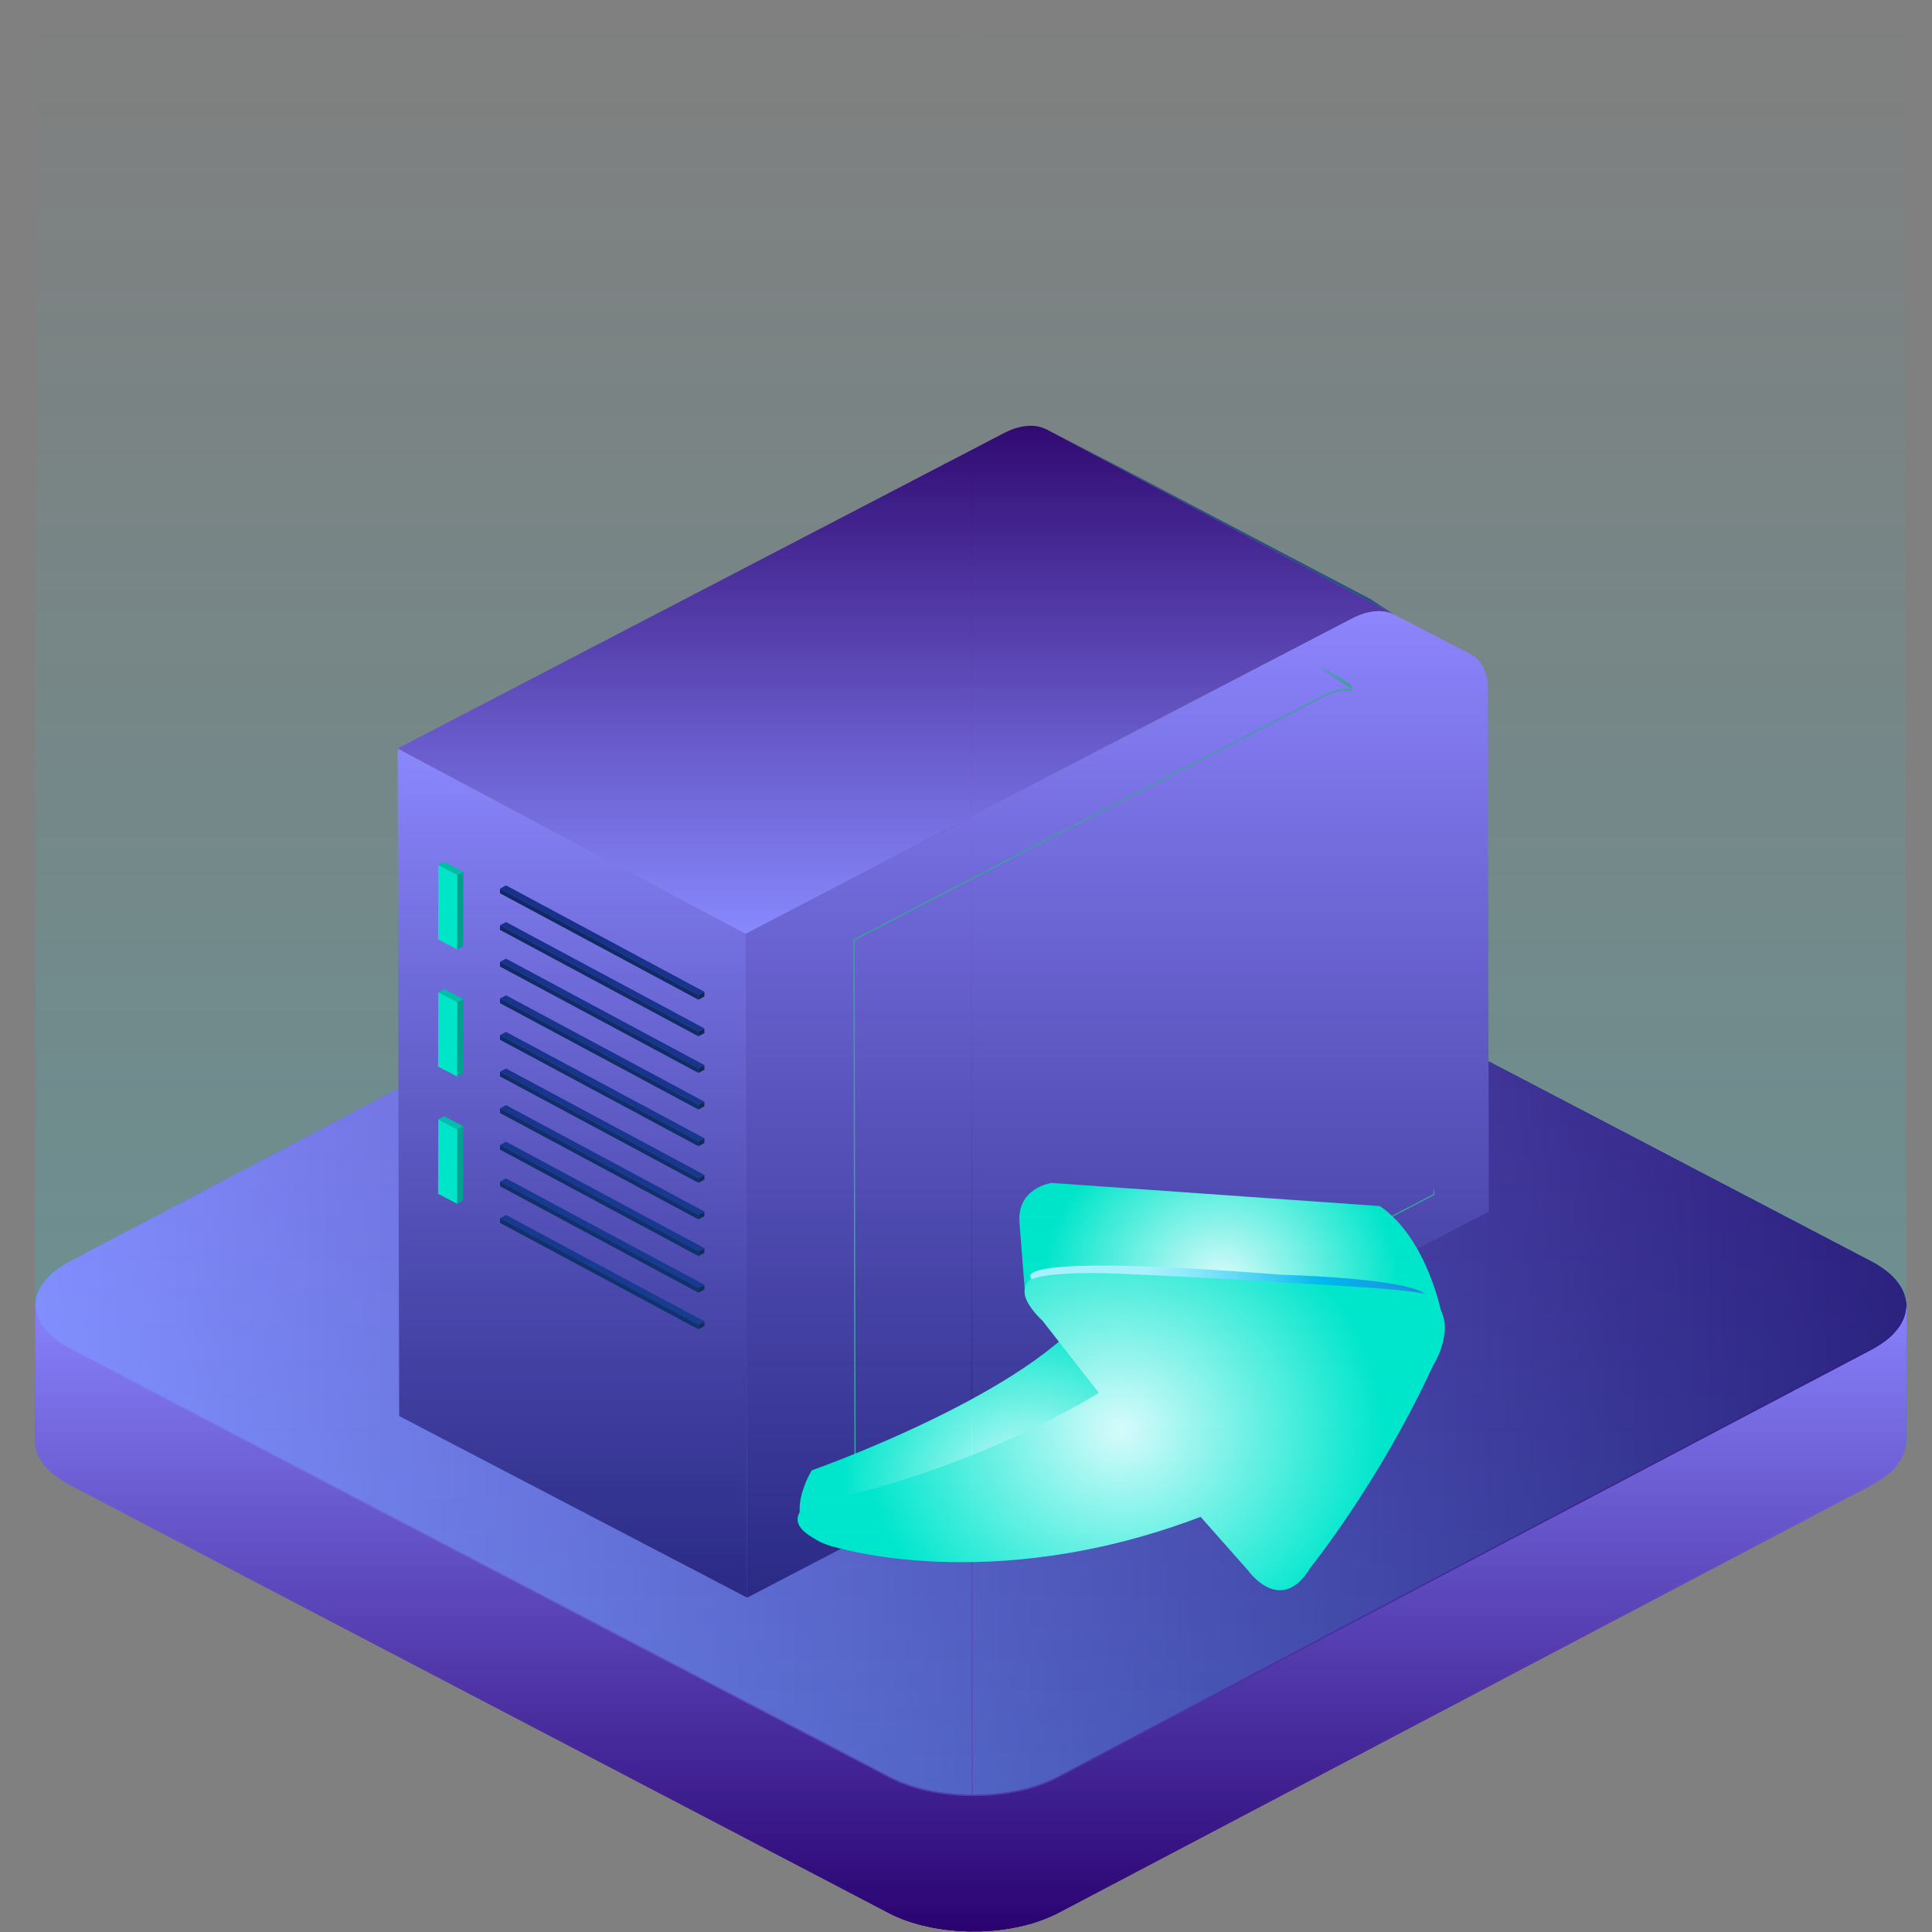 <?xml version="1.0" encoding="UTF-8" standalone="no"?>
<!-- Generator: Adobe Illustrator 22.0.0, SVG Export Plug-In . SVG Version: 6.00 Build 0)  -->

<svg
   xmlns:dc="http://purl.org/dc/elements/1.1/"
   xmlns:cc="http://creativecommons.org/ns#"
   xmlns:rdf="http://www.w3.org/1999/02/22-rdf-syntax-ns#"
   xmlns:svg="http://www.w3.org/2000/svg"
   xmlns="http://www.w3.org/2000/svg"
   xmlns:xlink="http://www.w3.org/1999/xlink"
   xmlns:sodipodi="http://sodipodi.sourceforge.net/DTD/sodipodi-0.dtd"
   xmlns:inkscape="http://www.inkscape.org/namespaces/inkscape"
   version="1.1"
   id="图层_1"
   x="0px"
   y="0px"
   viewBox="0 0 50 50"
   xml:space="preserve"
   sodipodi:docname="dx-32n.svg"
   width="50"
   height="50"
   inkscape:version="0.92.4 (5da689c313, 2019-01-14)"><rect x="0" y="0" width="50" height="50" fill="#808080" stroke="none"/><defs
   id="defs265" /><sodipodi:namedview
   pagecolor="#ffffff"
   bordercolor="#666666"
   borderopacity="1"
   objecttolerance="10"
   gridtolerance="10"
   guidetolerance="10"
   inkscape:pageopacity="0"
   inkscape:pageshadow="2"
   inkscape:window-width="1366"
   inkscape:window-height="706"
   id="namedview263"
   showgrid="false"
   inkscape:zoom="4.9166667"
   inkscape:cx="24"
   inkscape:cy="24"
   inkscape:window-x="-8"
   inkscape:window-y="-8"
   inkscape:window-maximized="1"
   inkscape:current-layer="图层_1" />
<style
   type="text/css"
   id="style2">
	.st0{enable-background:new    ;}
	.st1{fill:url(#XMLID_2_);}
	.st2{fill:url(#XMLID_3_);}
	.st3{fill:url(#XMLID_4_);}
	.st4{fill:url(#XMLID_5_);}
	.st5{fill:url(#XMLID_6_);}
	.st6{fill:url(#XMLID_7_);}
	.st7{fill:#2A497D;}
	.st8{fill:url(#XMLID_8_);}
	.st9{fill:url(#SVGID_1_);}
	.st10{fill:url(#XMLID_9_);}
	.st11{clip-path:url(#SVGID_3_);}
	.st12{fill:#3E9E8E;}
	.st13{fill:#0F1045;}
	.st14{fill:#1B1E80;}
	.st15{fill:#121456;}
	.st16{fill:#009983;}
	.st17{fill:#00B99E;}
	.st18{fill:#00E5C4;}
	.st19{fill:url(#XMLID_10_);}
	.st20{fill:url(#XMLID_11_);}
	.st21{fill:url(#XMLID_12_);}
	.st22{fill:url(#XMLID_13_);}
	.st23{opacity:0.2;}
	.st24{fill:url(#XMLID_14_);}
	.st25{fill:url(#XMLID_15_);}
	.st26{fill:url(#XMLID_16_);}
	.st27{fill:url(#XMLID_17_);}
	.st28{fill:url(#XMLID_18_);}
</style>
<g
   id="XMLID_1081_"
   transform="matrix(1.408,0,0,1.275,-8.673,-11.219)">
	<g
   id="XMLID_1082_"
   class="st0"
   style="enable-background:new">
		
			<linearGradient
   id="XMLID_2_"
   gradientUnits="userSpaceOnUse"
   x1="24.003"
   y1="13.706"
   x2="24.003"
   y2="0.997"
   gradientTransform="matrix(1,0,0,-1,0,49)">
			<stop
   offset="0"
   style="stop-color:#498DEA"
   id="stop4" />
			<stop
   offset="1"
   style="stop-color:#020D83"
   id="stop6" />
		</linearGradient>
		<path
   id="XMLID_1085_"
   class="st1"
   d="m 41.192,35.368 c -0.002,0.023 -0.004,0.046 -0.008,0.069 -0.003,0.019 -0.009,0.037 -0.014,0.056 -0.006,0.022 -0.011,0.044 -0.019,0.066 -0.006,0.018 -0.015,0.036 -0.022,0.053 -0.01,0.023 -0.02,0.046 -0.032,0.068 -0.009,0.016 -0.019,0.032 -0.029,0.049 -0.016,0.026 -0.033,0.051 -0.051,0.076 -0.018,0.024 -0.037,0.048 -0.058,0.072 -0.005,0.006 -0.009,0.011 -0.015,0.017 -0.028,0.031 -0.059,0.061 -0.092,0.09 -0.021,0.019 -0.044,0.037 -0.067,0.056 -0.02,0.016 -0.04,0.033 -0.061,0.048 -0.025,0.018 -0.052,0.035 -0.079,0.052 -0.028,0.018 -0.054,0.036 -0.083,0.054 l -14.954,8.69 c -0.066,0.038 -0.135,0.072 -0.207,0.104 -0.021,0.009 -0.042,0.018 -0.063,0.027 -0.056,0.023 -0.113,0.045 -0.172,0.065 -0.021,0.007 -0.041,0.015 -0.063,0.022 -0.037,0.012 -0.075,0.022 -0.113,0.032 -0.029,0.008 -0.057,0.016 -0.086,0.023 -0.04,0.01 -0.081,0.018 -0.121,0.026 -0.027,0.006 -0.055,0.012 -0.082,0.017 -0.082,0.014 -0.165,0.026 -0.249,0.035 -0.026,0.003 -0.052,0.004 -0.078,0.007 -0.049,0.004 -0.098,0.008 -0.148,0.01 -0.032,10e-4 -0.063,0.002 -0.095,0.003 -0.04,10e-4 -0.08,10e-4 -0.12,10e-4 -0.034,0 -0.067,-10e-4 -0.1,-0.003 C 23.874,45.252 23.837,45.25 23.8,45.247 23.766,45.245 23.732,45.242 23.699,45.239 23.663,45.235 23.626,45.231 23.59,45.227 23.557,45.223 23.525,45.218 23.492,45.213 23.453,45.207 23.414,45.2 23.376,45.193 c -0.03,-0.006 -0.061,-0.012 -0.091,-0.018 -0.046,-0.01 -0.091,-0.021 -0.136,-0.033 -0.025,-0.007 -0.05,-0.013 -0.075,-0.02 -0.08,-0.024 -0.159,-0.05 -0.235,-0.079 C 22.801,45.028 22.765,45.012 22.728,44.996 22.709,44.988 22.69,44.98 22.671,44.971 22.616,44.945 22.562,44.917 22.51,44.887 L 7.458,36.197 C 7.026,35.948 6.811,35.621 6.812,35.294 l -0.008,2.745 c -0.001,0.327 0.215,0.654 0.646,0.903 l 15.052,8.69 c 0.052,0.03 0.105,0.058 0.161,0.084 0.018,0.009 0.038,0.016 0.057,0.025 0.033,0.015 0.065,0.03 0.099,0.043 0.004,0.002 0.008,0.003 0.012,0.004 0.076,0.03 0.155,0.056 0.235,0.079 0.006,0.002 0.012,0.005 0.019,0.006 0.018,0.005 0.038,0.009 0.056,0.014 0.045,0.012 0.09,0.023 0.136,0.033 0.012,0.003 0.024,0.006 0.036,0.009 0.018,0.004 0.037,0.006 0.055,0.01 0.038,0.007 0.077,0.014 0.116,0.02 0.016,0.002 0.031,0.006 0.047,0.008 0.017,0.002 0.034,0.004 0.052,0.006 0.036,0.005 0.072,0.009 0.109,0.012 0.018,0.002 0.035,0.004 0.052,0.006 0.016,10e-4 0.033,10e-4 0.049,0.003 0.037,0.003 0.074,0.004 0.111,0.006 0.019,10e-4 0.037,0.003 0.056,0.003 0.015,0 0.03,0 0.045,0 0.04,10e-4 0.08,0 0.12,-10e-4 0.02,0 0.04,0 0.06,0 0.012,0 0.024,-0.002 0.035,-0.002 0.049,-0.002 0.099,-0.006 0.148,-0.01 0.02,-0.002 0.04,-0.002 0.06,-0.004 0.006,-10e-4 0.012,-0.002 0.018,-0.003 0.084,-0.009 0.167,-0.02 0.249,-0.035 0.004,-10e-4 0.008,-10e-4 0.012,-0.002 0.024,-0.004 0.047,-0.01 0.071,-0.015 0.04,-0.008 0.081,-0.016 0.121,-0.026 0.029,-0.007 0.058,-0.015 0.086,-0.023 0.038,-0.01 0.076,-0.02 0.113,-0.032 0.008,-0.002 0.016,-0.004 0.024,-0.007 0.013,-0.004 0.026,-0.01 0.039,-0.015 0.059,-0.02 0.116,-0.042 0.172,-0.065 0.021,-0.009 0.042,-0.017 0.063,-0.027 0.071,-0.032 0.141,-0.066 0.207,-0.104 l 14.954,-8.69 c 0.009,-0.005 0.018,-0.01 0.027,-0.016 0.02,-0.012 0.037,-0.025 0.056,-0.038 0.027,-0.017 0.054,-0.035 0.079,-0.053 0.022,-0.016 0.041,-0.032 0.061,-0.048 0.023,-0.018 0.046,-0.037 0.067,-0.055 0.004,-0.004 0.009,-0.007 0.014,-0.011 0.028,-0.026 0.054,-0.053 0.079,-0.079 0.005,-0.006 0.009,-0.011 0.014,-0.017 0.015,-0.017 0.029,-0.033 0.043,-0.05 0.006,-0.007 0.01,-0.015 0.015,-0.022 0.019,-0.025 0.036,-0.051 0.051,-0.076 0.007,-0.011 0.015,-0.021 0.022,-0.032 0.003,-0.005 0.005,-0.011 0.008,-0.017 0.012,-0.023 0.022,-0.045 0.032,-0.068 0.006,-0.013 0.014,-0.026 0.019,-0.04 0.002,-0.005 0.002,-0.009 0.004,-0.014 0.008,-0.022 0.013,-0.044 0.019,-0.065 0.004,-0.015 0.01,-0.029 0.013,-0.044 10e-4,-0.004 10e-4,-0.008 10e-4,-0.012 0.004,-0.023 0.006,-0.046 0.008,-0.069 10e-4,-0.015 0.005,-0.03 0.005,-0.045 0,-0.006 0,-0.013 0,-0.019 l 0.008,-2.745 c -0.005,0.018 -0.009,0.04 -0.01,0.061 z"
   inkscape:connector-curvature="0"
   style="fill:url(#XMLID_2_)" />
		<g
   id="XMLID_1083_">
			
				<linearGradient
   id="XMLID_3_"
   gradientUnits="userSpaceOnUse"
   x1="6.811"
   y1="13.701"
   x2="41.197"
   y2="13.701"
   gradientTransform="matrix(1,0,0,-1,0,49)">
				<stop
   offset="0"
   style="stop-color:#498DEA"
   id="stop10" />
				<stop
   offset="1"
   style="stop-color:#020D83"
   id="stop12" />
			</linearGradient>
			<path
   id="XMLID_1084_"
   class="st2"
   d="m 40.55,34.401 c 0.858,0.495 0.863,1.298 0.01,1.794 l -14.954,8.691 c -0.852,0.495 -2.239,0.495 -3.097,0 L 7.457,36.196 C 6.599,35.701 6.595,34.898 7.447,34.402 l 14.954,-8.691 c 0.852,-0.495 2.238,-0.495 3.096,0 z"
   inkscape:connector-curvature="0"
   style="fill:url(#XMLID_3_)" />
		</g>
	</g>
</g>
<g
   id="XMLID_1076_"
   transform="matrix(1.408,0,0,1.275,-8.673,-11.219)">
	<g
   id="XMLID_1077_"
   class="st0"
   style="enable-background:new">
		
			<linearGradient
   id="XMLID_4_"
   gradientUnits="userSpaceOnUse"
   x1="24.003"
   y1="13.706"
   x2="24.003"
   y2="0.997"
   gradientTransform="matrix(1,0,0,-1,0,49)">
			<stop
   offset="0"
   style="stop-color:#498DEA"
   id="stop19" />
			<stop
   offset="1"
   style="stop-color:#020D83"
   id="stop21" />
		</linearGradient>
		<path
   id="XMLID_1080_"
   class="st3"
   d="m 41.192,35.368 c -0.002,0.023 -0.004,0.046 -0.008,0.069 -0.003,0.019 -0.009,0.037 -0.014,0.056 -0.006,0.022 -0.011,0.044 -0.019,0.066 -0.006,0.018 -0.015,0.036 -0.022,0.053 -0.01,0.023 -0.02,0.046 -0.032,0.068 -0.009,0.016 -0.019,0.032 -0.029,0.049 -0.016,0.026 -0.033,0.051 -0.051,0.076 -0.018,0.024 -0.037,0.048 -0.058,0.072 -0.005,0.006 -0.009,0.011 -0.015,0.017 -0.028,0.031 -0.059,0.061 -0.092,0.09 -0.021,0.019 -0.044,0.037 -0.067,0.056 -0.02,0.016 -0.04,0.033 -0.061,0.048 -0.025,0.018 -0.052,0.035 -0.079,0.052 -0.028,0.018 -0.054,0.036 -0.083,0.054 l -14.954,8.69 c -0.066,0.038 -0.135,0.072 -0.207,0.104 -0.021,0.009 -0.042,0.018 -0.063,0.027 -0.056,0.023 -0.113,0.045 -0.172,0.065 -0.021,0.007 -0.041,0.015 -0.063,0.022 -0.037,0.012 -0.075,0.022 -0.113,0.032 -0.029,0.008 -0.057,0.016 -0.086,0.023 -0.04,0.01 -0.081,0.018 -0.121,0.026 -0.027,0.006 -0.055,0.012 -0.082,0.017 -0.082,0.014 -0.165,0.026 -0.249,0.035 -0.026,0.003 -0.052,0.004 -0.078,0.007 -0.049,0.004 -0.098,0.008 -0.148,0.01 -0.032,10e-4 -0.063,0.002 -0.095,0.003 -0.04,10e-4 -0.08,10e-4 -0.12,10e-4 -0.034,0 -0.067,-10e-4 -0.1,-0.003 C 23.874,45.252 23.837,45.25 23.8,45.247 23.766,45.245 23.732,45.242 23.699,45.239 23.663,45.235 23.626,45.231 23.59,45.227 23.557,45.223 23.525,45.218 23.492,45.213 23.453,45.207 23.414,45.2 23.376,45.193 c -0.03,-0.006 -0.061,-0.012 -0.091,-0.018 -0.046,-0.01 -0.091,-0.021 -0.136,-0.033 -0.025,-0.007 -0.05,-0.013 -0.075,-0.02 -0.08,-0.024 -0.159,-0.05 -0.235,-0.079 C 22.801,45.028 22.765,45.012 22.728,44.996 22.709,44.988 22.69,44.98 22.671,44.971 22.616,44.945 22.562,44.917 22.51,44.887 L 7.458,36.197 C 7.026,35.948 6.811,35.621 6.812,35.294 l -0.008,2.745 c -0.001,0.327 0.215,0.654 0.646,0.903 l 15.052,8.69 c 0.052,0.03 0.105,0.058 0.161,0.084 0.018,0.009 0.038,0.016 0.057,0.025 0.033,0.015 0.065,0.03 0.099,0.043 0.004,0.002 0.008,0.003 0.012,0.004 0.076,0.03 0.155,0.056 0.235,0.079 0.006,0.002 0.012,0.005 0.019,0.006 0.018,0.005 0.038,0.009 0.056,0.014 0.045,0.012 0.09,0.023 0.136,0.033 0.012,0.003 0.024,0.006 0.036,0.009 0.018,0.004 0.037,0.006 0.055,0.01 0.038,0.007 0.077,0.014 0.116,0.02 0.016,0.002 0.031,0.006 0.047,0.008 0.017,0.002 0.034,0.004 0.052,0.006 0.036,0.005 0.072,0.009 0.109,0.012 0.018,0.002 0.035,0.004 0.052,0.006 0.016,10e-4 0.033,10e-4 0.049,0.003 0.037,0.003 0.074,0.004 0.111,0.006 0.019,10e-4 0.037,0.003 0.056,0.003 0.015,0 0.03,0 0.045,0 0.04,10e-4 0.08,0 0.12,-10e-4 0.02,0 0.04,0 0.06,0 0.012,0 0.024,-0.002 0.035,-0.002 0.049,-0.002 0.099,-0.006 0.148,-0.01 0.02,-0.002 0.04,-0.002 0.06,-0.004 0.006,-10e-4 0.012,-0.002 0.018,-0.003 0.084,-0.009 0.167,-0.02 0.249,-0.035 0.004,-10e-4 0.008,-10e-4 0.012,-0.002 0.024,-0.004 0.047,-0.01 0.071,-0.015 0.04,-0.008 0.081,-0.016 0.121,-0.026 0.029,-0.007 0.058,-0.015 0.086,-0.023 0.038,-0.01 0.076,-0.02 0.113,-0.032 0.008,-0.002 0.016,-0.004 0.024,-0.007 0.013,-0.004 0.026,-0.01 0.039,-0.015 0.059,-0.02 0.116,-0.042 0.172,-0.065 0.021,-0.009 0.042,-0.017 0.063,-0.027 0.071,-0.032 0.141,-0.066 0.207,-0.104 l 14.954,-8.69 c 0.009,-0.005 0.018,-0.01 0.027,-0.016 0.02,-0.012 0.037,-0.025 0.056,-0.038 0.027,-0.017 0.054,-0.035 0.079,-0.053 0.022,-0.016 0.041,-0.032 0.061,-0.048 0.023,-0.018 0.046,-0.037 0.067,-0.055 0.004,-0.004 0.009,-0.007 0.014,-0.011 0.028,-0.026 0.054,-0.053 0.079,-0.079 0.005,-0.006 0.009,-0.011 0.014,-0.017 0.015,-0.017 0.029,-0.033 0.043,-0.05 0.006,-0.007 0.01,-0.015 0.015,-0.022 0.019,-0.025 0.036,-0.051 0.051,-0.076 0.007,-0.011 0.015,-0.021 0.022,-0.032 0.003,-0.005 0.005,-0.011 0.008,-0.017 0.012,-0.023 0.022,-0.045 0.032,-0.068 0.006,-0.013 0.014,-0.026 0.019,-0.04 0.002,-0.005 0.002,-0.009 0.004,-0.014 0.008,-0.022 0.013,-0.044 0.019,-0.065 0.004,-0.015 0.01,-0.029 0.013,-0.044 10e-4,-0.004 10e-4,-0.008 10e-4,-0.012 0.004,-0.023 0.006,-0.046 0.008,-0.069 10e-4,-0.015 0.005,-0.03 0.005,-0.045 0,-0.006 0,-0.013 0,-0.019 l 0.008,-2.745 c -0.005,0.018 -0.009,0.04 -0.01,0.061 z"
   inkscape:connector-curvature="0"
   style="fill:url(#XMLID_4_)" />
		<g
   id="XMLID_1078_">
			
				<linearGradient
   id="XMLID_5_"
   gradientUnits="userSpaceOnUse"
   x1="6.811"
   y1="13.701"
   x2="41.197"
   y2="13.701"
   gradientTransform="matrix(1,0,0,-1,0,49)">
				<stop
   offset="0"
   style="stop-color:#498DEA"
   id="stop25" />
				<stop
   offset="1"
   style="stop-color:#020D83"
   id="stop27" />
			</linearGradient>
			<path
   id="XMLID_1079_"
   class="st4"
   d="m 40.55,34.401 c 0.858,0.495 0.863,1.298 0.01,1.794 l -14.954,8.691 c -0.852,0.495 -2.239,0.495 -3.097,0 L 7.457,36.196 C 6.599,35.701 6.595,34.898 7.447,34.402 l 14.954,-8.691 c 0.852,-0.495 2.238,-0.495 3.096,0 z"
   inkscape:connector-curvature="0"
   style="fill:url(#XMLID_5_)" />
		</g>
	</g>
</g>
<g
   id="XMLID_1071_"
   transform="matrix(1.408,0,0,1.275,-8.673,-11.219)">
	<g
   id="XMLID_1072_"
   class="st0"
   style="enable-background:new">
		
			<linearGradient
   id="XMLID_6_"
   gradientUnits="userSpaceOnUse"
   x1="24.003"
   y1="13.706"
   x2="24.003"
   y2="0.997"
   gradientTransform="matrix(1,0,0,-1,0,49)">
			<stop
   offset="0"
   style="stop-color:#977FFF"
   id="stop34" />
			<stop
   offset="1"
   style="stop-color:#33006C"
   id="stop36" />
		</linearGradient>
		<path
   id="XMLID_1075_"
   class="st5"
   d="m 41.192,35.368 c -0.002,0.023 -0.004,0.046 -0.008,0.069 -0.003,0.019 -0.009,0.037 -0.014,0.056 -0.006,0.022 -0.011,0.044 -0.019,0.066 -0.006,0.018 -0.015,0.036 -0.022,0.053 -0.01,0.023 -0.02,0.046 -0.032,0.068 -0.009,0.016 -0.019,0.032 -0.029,0.049 -0.016,0.026 -0.033,0.051 -0.051,0.076 -0.018,0.024 -0.037,0.048 -0.058,0.072 -0.005,0.006 -0.009,0.011 -0.015,0.017 -0.028,0.031 -0.059,0.061 -0.092,0.09 -0.021,0.019 -0.044,0.037 -0.067,0.056 -0.02,0.016 -0.04,0.033 -0.061,0.048 -0.025,0.018 -0.052,0.035 -0.079,0.052 -0.028,0.018 -0.054,0.036 -0.083,0.054 l -14.954,8.69 c -0.066,0.038 -0.135,0.072 -0.207,0.104 -0.021,0.009 -0.042,0.018 -0.063,0.027 -0.056,0.023 -0.113,0.045 -0.172,0.065 -0.021,0.007 -0.041,0.015 -0.063,0.022 -0.037,0.012 -0.075,0.022 -0.113,0.032 -0.029,0.008 -0.057,0.016 -0.086,0.023 -0.04,0.01 -0.081,0.018 -0.121,0.026 -0.027,0.006 -0.055,0.012 -0.082,0.017 -0.082,0.014 -0.165,0.026 -0.249,0.035 -0.026,0.003 -0.052,0.004 -0.078,0.007 -0.049,0.004 -0.098,0.008 -0.148,0.01 -0.032,10e-4 -0.063,0.002 -0.095,0.003 -0.04,10e-4 -0.08,10e-4 -0.12,10e-4 -0.034,0 -0.067,-10e-4 -0.1,-0.003 C 23.874,45.252 23.837,45.25 23.8,45.247 23.766,45.245 23.732,45.242 23.699,45.239 23.663,45.235 23.626,45.231 23.59,45.227 23.557,45.223 23.525,45.218 23.492,45.213 23.453,45.207 23.414,45.2 23.376,45.193 c -0.03,-0.006 -0.061,-0.012 -0.091,-0.018 -0.046,-0.01 -0.091,-0.021 -0.136,-0.033 -0.025,-0.007 -0.05,-0.013 -0.075,-0.02 -0.08,-0.024 -0.159,-0.05 -0.235,-0.079 C 22.801,45.028 22.765,45.012 22.728,44.996 22.709,44.988 22.69,44.98 22.671,44.971 22.616,44.945 22.562,44.917 22.51,44.887 L 7.458,36.197 C 7.026,35.948 6.811,35.621 6.812,35.294 l -0.008,2.745 c -0.001,0.327 0.215,0.654 0.646,0.903 l 15.052,8.69 c 0.052,0.03 0.105,0.058 0.161,0.084 0.018,0.009 0.038,0.016 0.057,0.025 0.033,0.015 0.065,0.03 0.099,0.043 0.004,0.002 0.008,0.003 0.012,0.004 0.076,0.03 0.155,0.056 0.235,0.079 0.006,0.002 0.012,0.005 0.019,0.006 0.018,0.005 0.038,0.009 0.056,0.014 0.045,0.012 0.09,0.023 0.136,0.033 0.012,0.003 0.024,0.006 0.036,0.009 0.018,0.004 0.037,0.006 0.055,0.01 0.038,0.007 0.077,0.014 0.116,0.02 0.016,0.002 0.031,0.006 0.047,0.008 0.017,0.002 0.034,0.004 0.052,0.006 0.036,0.005 0.072,0.009 0.109,0.012 0.018,0.002 0.035,0.004 0.052,0.006 0.016,10e-4 0.033,10e-4 0.049,0.003 0.037,0.003 0.074,0.004 0.111,0.006 0.019,10e-4 0.037,0.003 0.056,0.003 0.015,0 0.03,0 0.045,0 0.04,10e-4 0.08,0 0.12,-10e-4 0.02,0 0.04,0 0.06,0 0.012,0 0.024,-0.002 0.035,-0.002 0.049,-0.002 0.099,-0.006 0.148,-0.01 0.02,-0.002 0.04,-0.002 0.06,-0.004 0.006,-10e-4 0.012,-0.002 0.018,-0.003 0.084,-0.009 0.167,-0.02 0.249,-0.035 0.004,-10e-4 0.008,-10e-4 0.012,-0.002 0.024,-0.004 0.047,-0.01 0.071,-0.015 0.04,-0.008 0.081,-0.016 0.121,-0.026 0.029,-0.007 0.058,-0.015 0.086,-0.023 0.038,-0.01 0.076,-0.02 0.113,-0.032 0.008,-0.002 0.016,-0.004 0.024,-0.007 0.013,-0.004 0.026,-0.01 0.039,-0.015 0.059,-0.02 0.116,-0.042 0.172,-0.065 0.021,-0.009 0.042,-0.017 0.063,-0.027 0.071,-0.032 0.141,-0.066 0.207,-0.104 l 14.954,-8.69 c 0.009,-0.005 0.018,-0.01 0.027,-0.016 0.02,-0.012 0.037,-0.025 0.056,-0.038 0.027,-0.017 0.054,-0.035 0.079,-0.053 0.022,-0.016 0.041,-0.032 0.061,-0.048 0.023,-0.018 0.046,-0.037 0.067,-0.055 0.004,-0.004 0.009,-0.007 0.014,-0.011 0.028,-0.026 0.054,-0.053 0.079,-0.079 0.005,-0.006 0.009,-0.011 0.014,-0.017 0.015,-0.017 0.029,-0.033 0.043,-0.05 0.006,-0.007 0.01,-0.015 0.015,-0.022 0.019,-0.025 0.036,-0.051 0.051,-0.076 0.007,-0.011 0.015,-0.021 0.022,-0.032 0.003,-0.005 0.005,-0.011 0.008,-0.017 0.012,-0.023 0.022,-0.045 0.032,-0.068 0.006,-0.013 0.014,-0.026 0.019,-0.04 0.002,-0.005 0.002,-0.009 0.004,-0.014 0.008,-0.022 0.013,-0.044 0.019,-0.065 0.004,-0.015 0.01,-0.029 0.013,-0.044 10e-4,-0.004 10e-4,-0.008 10e-4,-0.012 0.004,-0.023 0.006,-0.046 0.008,-0.069 10e-4,-0.015 0.005,-0.03 0.005,-0.045 0,-0.006 0,-0.013 0,-0.019 l 0.008,-2.745 c -0.005,0.018 -0.009,0.04 -0.01,0.061 z"
   inkscape:connector-curvature="0"
   style="fill:url(#XMLID_6_)" />
		<g
   id="XMLID_1073_">
			
				<linearGradient
   id="XMLID_7_"
   gradientUnits="userSpaceOnUse"
   x1="6.811"
   y1="13.701"
   x2="41.197"
   y2="13.701"
   gradientTransform="matrix(1,0,0,-1,0,49)">
				<stop
   offset="0"
   style="stop-color:#977FFF"
   id="stop40" />
				<stop
   offset="1"
   style="stop-color:#33006C"
   id="stop42" />
			</linearGradient>
			<path
   id="XMLID_1074_"
   class="st6"
   d="m 40.55,34.401 c 0.858,0.495 0.863,1.298 0.01,1.794 l -14.954,8.691 c -0.852,0.495 -2.239,0.495 -3.097,0 L 7.457,36.196 C 6.599,35.701 6.595,34.898 7.447,34.402 l 14.954,-8.691 c 0.852,-0.495 2.238,-0.495 3.096,0 z"
   inkscape:connector-curvature="0"
   style="fill:url(#XMLID_7_)" />
		</g>
	</g>
</g>
<g
   id="XMLID_927_"
   transform="matrix(1.408,0,0,1.275,-8.673,-11.219)">
	<g
   id="XMLID_1043_">
		<g
   id="XMLID_1044_"
   class="st0"
   style="enable-background:new">
			<g
   id="XMLID_1069_">
				<polygon
   id="XMLID_1070_"
   class="st7"
   points="31.788,21.277 25.392,17.513 26.784,18.306 31.356,20.963 "
   style="fill:#2a497d" />
			</g>
			<g
   id="XMLID_1049_">
				
					<linearGradient
   id="XMLID_8_"
   gradientUnits="userSpaceOnUse"
   x1="16.681"
   y1="25.008"
   x2="16.681"
   y2="7.772"
   gradientTransform="matrix(1,0,0,-1,0,49)">
					<stop
   offset="0"
   style="stop-color:#977FFF"
   id="stop51" />
					<stop
   offset="1"
   style="stop-color:#33006C"
   id="stop53" />
				</linearGradient>
				<polygon
   id="XMLID_1050_"
   class="st8"
   points="19.893,41.228 13.497,37.542 13.469,23.992 19.865,27.756 "
   style="fill:url(#XMLID_8_)" />
			</g>
			<linearGradient
   id="SVGID_1_"
   gradientUnits="userSpaceOnUse"
   x1="22.628"
   y1="27.756"
   x2="22.628"
   y2="17.441">
				<stop
   offset="0"
   style="stop-color:#977FFF"
   id="stop58" />
				<stop
   offset="1"
   style="stop-color:#33006C"
   id="stop60" />
			</linearGradient>
			<path
   class="st9"
   d="M 25.392,17.513 C 25.36,17.495 25.326,17.48 25.291,17.469 l 0.062,0.037 c 0,0 -0.001,0 -0.002,0 L 25.289,17.47 C 25.265,17.462 25.24,17.457 25.215,17.452 L 25.212,17.45 c -0.021,-0.003 -0.042,-0.006 -0.064,-0.007 -0.019,-0.001 -0.038,-0.001 -0.057,-0.001 -0.017,0 -0.035,0.001 -0.053,0.003 -0.016,0.001 -0.033,0.003 -0.05,0.006 L 25,17.457 c 0,0 -0.001,0 -0.001,0 l -0.01,-0.006 c -0.016,0.002 -0.032,0.005 -0.048,0.009 -0.016,0.003 -0.031,0.007 -0.047,0.011 -0.015,0.004 -0.03,0.009 -0.045,0.014 l -0.001,-10e-4 c -0.015,0.005 -0.03,0.01 -0.045,0.016 -0.015,0.006 -0.03,0.012 -0.045,0.018 v 0 c -0.015,0.006 -0.03,0.013 -0.044,0.02 -0.015,0.007 -0.03,0.014 -0.045,0.022 l 0.013,0.008 c 0,0 -10e-4,0 -10e-4,0 l -0.012,-0.007 c -0.015,0.007 -0.03,0.015 -0.045,0.024 -0.004,0.002 -0.007,0.005 -0.011,0.006 h -0.001 l -11.143,6.401 6.396,3.764 11.143,-6.4 c 0.292,-0.169 0.572,-0.197 0.78,-0.079 z"
   id="path63"
   inkscape:connector-curvature="0"
   style="fill:url(#SVGID_1_)" />
			<g
   id="XMLID_1045_">
				
					<linearGradient
   id="XMLID_9_"
   gradientUnits="userSpaceOnUse"
   x1="26.695"
   y1="27.795"
   x2="26.695"
   y2="7.772"
   gradientTransform="matrix(1,0,0,-1,0,49)">
					<stop
   offset="0"
   style="stop-color:#977FFF"
   id="stop65" />
					<stop
   offset="1"
   style="stop-color:#33006C"
   id="stop67" />
				</linearGradient>
				<path
   id="XMLID_1046_"
   class="st10"
   d="m 31.008,21.356 c 0.292,-0.169 0.573,-0.197 0.78,-0.079 l 1.392,0.793 c 0.208,0.118 0.325,0.373 0.326,0.709 l 0.02,10.611 -13.633,7.838 -0.028,-13.472 z"
   inkscape:connector-curvature="0"
   style="fill:url(#XMLID_9_)" />
			</g>
		</g>
	</g>
	<g
   id="XMLID_1036_">
		<g
   id="XMLID_1037_"
   class="st0"
   style="enable-background:new">
			<g
   id="g82">
				<defs
   id="defs75">
					<polygon
   id="SVGID_2_"
   points="21.867,39.175 21.845,27.871 30.685,20.639 32.531,33.051 " />
				</defs>
				<clipPath
   id="SVGID_3_">
					<use
   xlink:href="#SVGID_2_"
   style="overflow:visible"
   id="use77"
   x="0"
   y="0"
   width="100%"
   height="100%" />
				</clipPath>
				<g
   id="XMLID_1039_"
   class="st11"
   clip-path="url(#SVGID_3_)">
					<path
   id="XMLID_1040_"
   class="st12"
   d="m 21.889,39.135 -0.022,-11.251 8.624,-4.946 c 0.234,-0.135 0.455,-0.161 0.621,-0.073 L 30.41,22.35 c 0.166,0.088 2.082,1.386 2.082,1.646 l 0.015,9.042 -10.618,6.097 m 8.603,-16.224 -8.647,4.959 0.022,11.304 10.664,-6.124 -0.015,-9.069 c -10e-4,-0.266 -1.919,-1.57 -2.09,-1.66 l 0.703,0.514 c -0.171,-0.089 -0.397,-0.062 -0.637,0.076"
   inkscape:connector-curvature="0"
   style="fill:#3e9e8e" />
				</g>
			</g>
		</g>
	</g>
	<g
   id="XMLID_955_">
		<g
   id="XMLID_1028_">
			<g
   id="XMLID_1029_"
   class="st0"
   style="enable-background:new">
				<g
   id="XMLID_1034_">
					<polygon
   id="XMLID_1035_"
   class="st13"
   points="18.997,35.685 19.107,35.621 19.107,35.716 18.996,35.78 "
   style="fill:#0f1045" />
				</g>
				<g
   id="XMLID_1032_">
					<polygon
   id="XMLID_1033_"
   class="st14"
   points="15.351,33.525 15.461,33.461 19.107,35.621 18.997,35.685 "
   style="fill:#1b1e80" />
				</g>
				<g
   id="XMLID_1030_">
					<polygon
   id="XMLID_1031_"
   class="st15"
   points="15.35,33.621 15.35,33.573 15.351,33.525 18.997,35.685 18.996,35.78 "
   style="fill:#121456" />
				</g>
			</g>
		</g>
		<g
   id="XMLID_1020_">
			<g
   id="XMLID_1021_"
   class="st0"
   style="enable-background:new">
				<g
   id="XMLID_1026_">
					<polygon
   id="XMLID_1027_"
   class="st13"
   points="18.997,34.941 19.107,34.877 19.107,34.973 18.996,35.037 "
   style="fill:#0f1045" />
				</g>
				<g
   id="XMLID_1024_">
					<polygon
   id="XMLID_1025_"
   class="st14"
   points="15.351,32.782 15.461,32.718 19.107,34.877 18.997,34.941 "
   style="fill:#1b1e80" />
				</g>
				<g
   id="XMLID_1022_">
					<polygon
   id="XMLID_1023_"
   class="st15"
   points="15.35,32.877 15.35,32.83 15.351,32.782 18.997,34.941 18.996,35.037 "
   style="fill:#121456" />
				</g>
			</g>
		</g>
		<g
   id="XMLID_1012_">
			<g
   id="XMLID_1013_"
   class="st0"
   style="enable-background:new">
				<g
   id="XMLID_1018_">
					<polygon
   id="XMLID_1019_"
   class="st13"
   points="18.997,34.198 19.107,34.134 19.107,34.23 18.996,34.294 "
   style="fill:#0f1045" />
				</g>
				<g
   id="XMLID_1016_">
					<polygon
   id="XMLID_1017_"
   class="st14"
   points="15.351,32.039 15.461,31.974 19.107,34.134 18.997,34.198 "
   style="fill:#1b1e80" />
				</g>
				<g
   id="XMLID_1014_">
					<polygon
   id="XMLID_1015_"
   class="st15"
   points="15.35,32.134 15.35,32.086 15.351,32.039 18.997,34.198 18.996,34.294 "
   style="fill:#121456" />
				</g>
			</g>
		</g>
		<g
   id="XMLID_1004_">
			<g
   id="XMLID_1005_"
   class="st0"
   style="enable-background:new">
				<g
   id="XMLID_1010_">
					<polygon
   id="XMLID_1011_"
   class="st13"
   points="18.997,33.455 19.107,33.391 19.107,33.486 18.996,33.55 "
   style="fill:#0f1045" />
				</g>
				<g
   id="XMLID_1008_">
					<polygon
   id="XMLID_1009_"
   class="st14"
   points="15.351,31.295 15.461,31.231 19.107,33.391 18.997,33.455 "
   style="fill:#1b1e80" />
				</g>
				<g
   id="XMLID_1006_">
					<polygon
   id="XMLID_1007_"
   class="st15"
   points="15.35,31.391 15.35,31.343 15.351,31.295 18.997,33.455 18.996,33.55 "
   style="fill:#121456" />
				</g>
			</g>
		</g>
		<g
   id="XMLID_996_">
			<g
   id="XMLID_997_"
   class="st0"
   style="enable-background:new">
				<g
   id="XMLID_1002_">
					<polygon
   id="XMLID_1003_"
   class="st13"
   points="18.997,32.712 19.107,32.647 19.107,32.743 18.996,32.807 "
   style="fill:#0f1045" />
				</g>
				<g
   id="XMLID_1000_">
					<polygon
   id="XMLID_1001_"
   class="st14"
   points="15.351,30.552 15.461,30.488 19.107,32.647 18.997,32.712 "
   style="fill:#1b1e80" />
				</g>
				<g
   id="XMLID_998_">
					<polygon
   id="XMLID_999_"
   class="st15"
   points="15.35,30.648 15.35,30.6 15.351,30.552 18.997,32.712 18.996,32.807 "
   style="fill:#121456" />
				</g>
			</g>
		</g>
		<g
   id="XMLID_988_">
			<g
   id="XMLID_989_"
   class="st0"
   style="enable-background:new">
				<g
   id="XMLID_994_">
					<polygon
   id="XMLID_995_"
   class="st13"
   points="18.997,31.968 19.107,31.904 19.107,32 18.996,32.064 "
   style="fill:#0f1045" />
				</g>
				<g
   id="XMLID_992_">
					<polygon
   id="XMLID_993_"
   class="st14"
   points="15.351,29.809 15.461,29.745 19.107,31.904 18.997,31.968 "
   style="fill:#1b1e80" />
				</g>
				<g
   id="XMLID_990_">
					<polygon
   id="XMLID_991_"
   class="st15"
   points="15.35,29.904 15.35,29.857 15.351,29.809 18.997,31.968 18.996,32.064 "
   style="fill:#121456" />
				</g>
			</g>
		</g>
		<g
   id="XMLID_980_">
			<g
   id="XMLID_981_"
   class="st0"
   style="enable-background:new">
				<g
   id="XMLID_986_">
					<polygon
   id="XMLID_987_"
   class="st13"
   points="18.997,31.225 19.107,31.161 19.107,31.256 18.996,31.32 "
   style="fill:#0f1045" />
				</g>
				<g
   id="XMLID_984_">
					<polygon
   id="XMLID_985_"
   class="st14"
   points="15.351,29.065 15.461,29.001 19.107,31.161 18.997,31.225 "
   style="fill:#1b1e80" />
				</g>
				<g
   id="XMLID_982_">
					<polygon
   id="XMLID_983_"
   class="st15"
   points="15.35,29.161 15.35,29.113 15.351,29.065 18.997,31.225 18.996,31.32 "
   style="fill:#121456" />
				</g>
			</g>
		</g>
		<g
   id="XMLID_972_">
			<g
   id="XMLID_973_"
   class="st0"
   style="enable-background:new">
				<g
   id="XMLID_978_">
					<polygon
   id="XMLID_979_"
   class="st13"
   points="18.997,30.482 19.107,30.418 19.107,30.513 18.996,30.577 "
   style="fill:#0f1045" />
				</g>
				<g
   id="XMLID_976_">
					<polygon
   id="XMLID_977_"
   class="st14"
   points="15.351,28.322 15.461,28.258 19.107,30.418 18.997,30.482 "
   style="fill:#1b1e80" />
				</g>
				<g
   id="XMLID_974_">
					<polygon
   id="XMLID_975_"
   class="st15"
   points="15.35,28.418 15.35,28.37 15.351,28.322 18.997,30.482 18.996,30.577 "
   style="fill:#121456" />
				</g>
			</g>
		</g>
		<g
   id="XMLID_964_">
			<g
   id="XMLID_965_"
   class="st0"
   style="enable-background:new">
				<g
   id="XMLID_970_">
					<polygon
   id="XMLID_971_"
   class="st13"
   points="18.997,29.738 19.107,29.674 19.107,29.77 18.996,29.834 "
   style="fill:#0f1045" />
				</g>
				<g
   id="XMLID_968_">
					<polygon
   id="XMLID_969_"
   class="st14"
   points="15.351,27.579 15.461,27.515 19.107,29.674 18.997,29.738 "
   style="fill:#1b1e80" />
				</g>
				<g
   id="XMLID_966_">
					<polygon
   id="XMLID_967_"
   class="st15"
   points="15.35,27.674 15.35,27.627 15.351,27.579 18.997,29.738 18.996,29.834 "
   style="fill:#121456" />
				</g>
			</g>
		</g>
		<g
   id="XMLID_956_">
			<g
   id="XMLID_957_"
   class="st0"
   style="enable-background:new">
				<g
   id="XMLID_962_">
					<polygon
   id="XMLID_963_"
   class="st13"
   points="18.997,28.995 19.107,28.931 19.107,29.026 18.996,29.091 "
   style="fill:#0f1045" />
				</g>
				<g
   id="XMLID_960_">
					<polygon
   id="XMLID_961_"
   class="st14"
   points="15.351,26.835 15.461,26.771 19.107,28.931 18.997,28.995 "
   style="fill:#1b1e80" />
				</g>
				<g
   id="XMLID_958_">
					<polygon
   id="XMLID_959_"
   class="st15"
   points="15.35,26.931 15.35,26.883 15.351,26.835 18.997,28.995 18.996,29.091 "
   style="fill:#121456" />
				</g>
			</g>
		</g>
	</g>
	<g
   id="XMLID_928_">
		<g
   id="XMLID_929_">
			<g
   id="XMLID_946_">
				<g
   id="XMLID_947_"
   class="st0"
   style="enable-background:new">
					<g
   id="XMLID_952_">
						<polygon
   id="XMLID_953_"
   class="st16"
   points="14.566,31.724 14.677,31.66 14.673,33.169 14.562,33.233 "
   style="fill:#009983" />
					</g>
					<g
   id="XMLID_950_">
						<polygon
   id="XMLID_951_"
   class="st17"
   points="14.217,31.522 14.327,31.458 14.677,31.66 14.566,31.724 "
   style="fill:#00b99e" />
					</g>
					<g
   id="XMLID_948_">
						<polygon
   id="XMLID_949_"
   class="st18"
   points="14.566,31.724 14.562,33.233 14.212,33.031 14.217,31.522 "
   style="fill:#00e5c4" />
					</g>
				</g>
			</g>
			<g
   id="XMLID_938_">
				<g
   id="XMLID_939_"
   class="st0"
   style="enable-background:new">
					<g
   id="XMLID_944_">
						<polygon
   id="XMLID_945_"
   class="st16"
   points="14.566,29.142 14.677,29.078 14.673,30.587 14.562,30.651 "
   style="fill:#009983" />
					</g>
					<g
   id="XMLID_942_">
						<polygon
   id="XMLID_943_"
   class="st17"
   points="14.217,28.94 14.327,28.876 14.677,29.078 14.566,29.142 "
   style="fill:#00b99e" />
					</g>
					<g
   id="XMLID_940_">
						<polygon
   id="XMLID_941_"
   class="st18"
   points="14.566,29.142 14.562,30.651 14.212,30.449 14.217,28.94 "
   style="fill:#00e5c4" />
					</g>
				</g>
			</g>
			<g
   id="XMLID_930_">
				<g
   id="XMLID_931_"
   class="st0"
   style="enable-background:new">
					<g
   id="XMLID_936_">
						<polygon
   id="XMLID_937_"
   class="st16"
   points="14.566,26.56 14.677,26.496 14.673,28.005 14.562,28.069 "
   style="fill:#009983" />
					</g>
					<g
   id="XMLID_934_">
						<polygon
   id="XMLID_935_"
   class="st17"
   points="14.217,26.358 14.327,26.294 14.677,26.496 14.566,26.56 "
   style="fill:#00b99e" />
					</g>
					<g
   id="XMLID_932_">
						<polygon
   id="XMLID_933_"
   class="st18"
   points="14.566,26.56 14.562,28.069 14.212,27.867 14.217,26.358 "
   style="fill:#00e5c4" />
					</g>
				</g>
			</g>
		</g>
	</g>
</g>
<g
   id="XMLID_646_"
   transform="matrix(1.408,0,0,1.275,-8.673,-11.219)">
	
		<radialGradient
   id="XMLID_10_"
   cx="-704.801"
   cy="6.126"
   r="3.442"
   gradientTransform="matrix(0.518,-0.856,-0.856,-0.518,395.417,-561.198)"
   gradientUnits="userSpaceOnUse">
		<stop
   offset="0"
   style="stop-color:#FFFEFD"
   id="stop194" />
		<stop
   offset="1"
   style="stop-color:#00E5C4"
   id="stop196" />
	</radialGradient>
	<path
   id="XMLID_650_"
   class="st19"
   d="m 29.137,38.933 -0.88,-1.152 c -3.887,1.634 -6.807,2.403 -6.807,2.403 -1.066,-0.311 -0.369,-1.54 -0.369,-1.54 0,0 4.089,-1.586 5.178,-3.364"
   inkscape:connector-curvature="0"
   style="fill:url(#XMLID_10_)" />
	
		<radialGradient
   id="XMLID_11_"
   cx="-699.475"
   cy="5.253"
   r="3.261"
   gradientTransform="matrix(0.518,-0.856,-0.856,-0.518,395.417,-561.198)"
   gradientUnits="userSpaceOnUse">
		<stop
   offset="0"
   style="stop-color:#FFFEFD"
   id="stop200" />
		<stop
   offset="1"
   style="stop-color:#00E5C4"
   id="stop202" />
	</radialGradient>
	<path
   id="XMLID_649_"
   class="st20"
   d="m 32.667,35.507 c 0,0 -0.261,-1.564 -1.145,-2.227 l -6.035,-0.47 c 0,0 -0.649,0.099 -0.587,0.825 l 0.105,1.48"
   inkscape:connector-curvature="0"
   style="fill:url(#XMLID_11_)" />
	
		<radialGradient
   id="XMLID_12_"
   cx="26.768"
   cy="11.169"
   r="4.792"
   gradientTransform="matrix(1,0,0,-1,0,49)"
   gradientUnits="userSpaceOnUse">
		<stop
   offset="0"
   style="stop-color:#FFFEFD"
   id="stop206" />
		<stop
   offset="1"
   style="stop-color:#00E5C4"
   id="stop208" />
	</radialGradient>
	<path
   id="XMLID_648_"
   class="st21"
   d="m 26.357,37.071 c 0,0 -2.248,1.58 -5.353,2.267 0,0 -0.633,0.415 0.446,0.845 0,0 2.891,1.039 6.778,-0.595 l 0.872,1.088 c 0,0 0.602,0.945 1.151,-0.063 0,0 1.247,-1.702 2.242,-4.077 0,0 0.938,-1.604 -1.031,-1.691 l -5.888,-0.262 c 0,0 -1.124,0.101 -0.25,1.028 z"
   inkscape:connector-curvature="0"
   style="fill:url(#XMLID_12_)" />
	
		<linearGradient
   id="XMLID_13_"
   gradientUnits="userSpaceOnUse"
   x1="-3487.081"
   y1="1827.848"
   x2="-3485.059"
   y2="1822.529"
   gradientTransform="matrix(-0.355,-0.935,0.935,-0.355,-2914.08,-2576.059)">
		<stop
   offset="0"
   style="stop-color:#336BD4"
   id="stop212" />
		<stop
   offset="0.429"
   style="stop-color:#00B0ED"
   id="stop214" />
		<stop
   offset="0.576"
   style="stop-color:#40C6F3"
   id="stop216" />
		<stop
   offset="0.72"
   style="stop-color:#78D9F8"
   id="stop218" />
		<stop
   offset="0.843"
   style="stop-color:#A0E7FC"
   id="stop220" />
		<stop
   offset="0.941"
   style="stop-color:#B9EFFE"
   id="stop222" />
		<stop
   offset="1"
   style="stop-color:#C2F2FF"
   id="stop224" />
	</linearGradient>
	<path
   id="XMLID_647_"
   class="st22"
   d="m 32.359,35.066 c 0,0 -0.15,-0.067 -1.254,-0.147 0,0 -3.947,-0.273 -4.848,-0.28 0,0 -0.901,-0.007 -1.124,0.128 0,0 -0.761,-0.559 4.582,-0.093 -0.001,0 2.268,0.061 2.644,0.392 z"
   inkscape:connector-curvature="0"
   style="fill:url(#XMLID_13_)" />
</g>
<g
   id="XMLID_640_"
   class="st23"
   style="opacity:0.2"
   transform="matrix(1.408,0,0,1.275,-8.672,-11.259)">
	<g
   id="XMLID_728_">
		
			<linearGradient
   id="XMLID_14_"
   gradientUnits="userSpaceOnUse"
   x1="23.586"
   y1="3.772"
   x2="23.586"
   y2="3.771"
   gradientTransform="matrix(1,0,0,-1,0,49)">
			<stop
   offset="0"
   style="stop-color:#498DEA"
   id="stop229" />
			<stop
   offset="1"
   style="stop-color:#020D83"
   id="stop231" />
		</linearGradient>
		<polygon
   id="XMLID_736_"
   class="st24"
   points="23.582,45.228 23.586,45.228 23.589,45.229 "
   style="fill:url(#XMLID_14_)" />
		
			<linearGradient
   id="XMLID_15_"
   gradientUnits="userSpaceOnUse"
   x1="15.413"
   y1="48.997"
   x2="15.413"
   y2="3.74"
   gradientTransform="matrix(1,0,0,-1,0,49)">
			<stop
   offset="0.202"
   style="stop-color:#00CBD4;stop-opacity:0"
   id="stop235" />
			<stop
   offset="1"
   style="stop-color:#00F4FF"
   id="stop237" />
		</linearGradient>
		<path
   id="XMLID_735_"
   class="st25"
   d="m 24.022,45.259 v 0 c -0.019,10e-4 -0.036,0 -0.053,-10e-4 -0.019,0 -0.037,-0.002 -0.055,-0.002 H 23.907 C 23.871,45.255 23.836,45.254 23.8,45.251 23.765,45.249 23.732,45.245 23.698,45.242 23.662,45.238 23.625,45.235 23.589,45.23 c -0.002,0 -0.005,0 -0.007,-10e-4 -0.03,-0.004 -0.061,-0.007 -0.091,-0.012 -0.001,0 -0.002,0 -0.004,-10e-4 -0.005,0 -0.01,-10e-4 -0.015,-0.002 -0.03,-0.005 -0.058,-0.01 -0.087,-0.015 -0.004,-10e-4 -0.007,-10e-4 -0.011,-0.002 -0.002,0 -0.005,-0.001 -0.007,-0.001 -0.027,-0.005 -0.056,-0.01 -0.083,-0.016 -0.016,-0.004 -0.031,-0.007 -0.046,-0.011 -0.029,-0.007 -0.057,-0.014 -0.084,-0.021 -0.001,0 -0.004,-0.001 -0.005,-0.001 -0.026,-0.007 -0.051,-0.014 -0.076,-0.021 -0.03,-0.009 -0.06,-0.017 -0.088,-0.027 -0.019,-0.006 -0.037,-0.012 -0.056,-0.019 -0.03,-0.011 -0.061,-0.022 -0.091,-0.033 -0.004,-10e-4 -0.007,-0.002 -0.011,-0.004 -0.035,-0.014 -0.067,-0.027 -0.1,-0.042 -0.076,-0.032 -0.148,-0.069 -0.217,-0.109 L 7.458,36.202 C 7.162,36.031 6.967,35.824 6.874,35.604 6.859,35.567 6.847,35.53 6.838,35.492 6.834,35.478 6.831,35.466 6.828,35.454 6.821,35.419 6.817,35.385 6.814,35.35 c 0,-0.004 -0.001,-0.007 -0.001,-0.01 0,-0.004 -10e-4,-0.006 -10e-4,-0.01 L 6.808,36.528 6.804,36.526 6.839,0.003 23.998,9.647 24.009,25.344 Z"
   inkscape:connector-curvature="0"
   style="fill:url(#XMLID_15_)" />
	</g>
	<g
   id="XMLID_645_">
		
			<linearGradient
   id="XMLID_16_"
   gradientUnits="userSpaceOnUse"
   x1="24"
   y1="13.675"
   x2="24"
   y2="1"
   gradientTransform="matrix(1,0,0,-1,0,49)">
			<stop
   offset="0"
   style="stop-color:#498DEA"
   id="stop242" />
			<stop
   offset="1"
   style="stop-color:#020D83"
   id="stop244" />
		</linearGradient>
		<path
   id="XMLID_726_"
   class="st26"
   d="m 41.197,35.332 v 0.255 l -0.002,0.936 -0.005,1.528 v 0.02 c 0,0.015 -0.004,0.03 -0.005,0.045 -0.002,0.022 -0.004,0.046 -0.007,0.069 -10e-4,0.004 -10e-4,0.007 -10e-4,0.011 -0.004,0.015 -0.009,0.03 -0.014,0.045 -0.005,0.021 -0.011,0.043 -0.019,0.064 -10e-4,0.005 -0.002,0.01 -0.004,0.014 -0.005,0.014 -0.012,0.027 -0.019,0.04 -0.01,0.024 -0.02,0.046 -0.032,0.068 -0.002,0.006 -0.004,0.011 -0.007,0.017 -0.006,0.011 -0.015,0.021 -0.021,0.032 -0.016,0.025 -0.033,0.051 -0.052,0.076 -0.005,0.007 -0.009,0.015 -0.015,0.022 -0.014,0.017 -0.029,0.033 -0.042,0.05 -0.005,0.006 -0.01,0.012 -0.015,0.017 -0.025,0.027 -0.051,0.053 -0.078,0.079 -0.005,0.004 -0.01,0.007 -0.014,0.011 -0.021,0.019 -0.045,0.037 -0.068,0.056 -0.02,0.016 -0.038,0.032 -0.061,0.048 -0.025,0.017 -0.052,0.035 -0.078,0.052 -0.02,0.012 -0.037,0.026 -0.057,0.038 -0.009,0.005 -0.017,0.01 -0.027,0.015 L 25.6,47.63 c -0.066,0.038 -0.135,0.073 -0.207,0.105 -0.02,0.009 -0.041,0.017 -0.062,0.026 -0.056,0.024 -0.113,0.046 -0.172,0.066 -0.012,0.004 -0.025,0.01 -0.038,0.015 -0.007,0.002 -0.016,0.004 -0.025,0.006 -0.036,0.012 -0.074,0.022 -0.112,0.032 -0.03,0.007 -0.057,0.016 -0.087,0.024 -0.04,0.01 -0.081,0.017 -0.12,0.026 -0.024,0.005 -0.047,0.01 -0.071,0.015 -0.005,0 -0.009,10e-4 -0.012,10e-4 -0.082,0.015 -0.165,0.026 -0.249,0.035 -0.006,10e-4 -0.012,0.002 -0.019,0.002 -0.02,0.002 -0.04,0.002 -0.06,0.004 -0.048,0.005 -0.098,0.009 -0.148,0.01 -0.011,10e-4 -0.024,0.002 -0.035,0.002 -0.02,10e-4 -0.04,0 -0.061,10e-4 H 23.958 C 23.939,48 23.921,47.998 23.902,47.998 23.865,47.997 23.828,47.994 23.792,47.992 23.775,47.991 23.759,47.991 23.742,47.99 23.725,47.989 23.707,47.985 23.69,47.984 23.653,47.98 23.617,47.977 23.581,47.972 23.564,47.971 23.546,47.97 23.529,47.967 23.514,47.965 23.498,47.961 23.483,47.958 23.443,47.952 23.405,47.946 23.366,47.938 23.349,47.934 23.33,47.932 23.311,47.928 23.299,47.926 23.287,47.922 23.275,47.919 23.229,47.909 23.184,47.898 23.14,47.886 23.121,47.881 23.102,47.877 23.083,47.872 23.077,47.871 23.071,47.867 23.064,47.866 22.983,47.842 22.905,47.816 22.828,47.787 22.824,47.786 22.821,47.785 22.817,47.783 22.782,47.769 22.75,47.754 22.718,47.74 22.699,47.731 22.68,47.724 22.661,47.715 22.606,47.689 22.552,47.662 22.501,47.631 L 7.448,38.941 C 7.016,38.692 6.802,38.366 6.802,38.038 l 0.005,-1.515 0.004,-1.198 c 0,0.004 0.001,0.006 0.001,0.01 0.002,0.069 0.016,0.139 0.04,0.208 0.006,0.019 0.014,0.037 0.021,0.056 0.093,0.219 0.288,0.427 0.584,0.598 l 15.052,8.69 c 0.069,0.04 0.141,0.077 0.217,0.109 0.033,0.015 0.066,0.029 0.1,0.042 0.033,0.014 0.067,0.026 0.102,0.037 0.019,0.006 0.037,0.012 0.056,0.019 0.082,0.029 0.166,0.052 0.253,0.071 0.015,0.004 0.03,0.007 0.046,0.011 0.033,0.007 0.067,0.015 0.102,0.02 0.033,0.007 0.067,0.014 0.102,0.017 0.001,10e-4 0.002,10e-4 0.004,10e-4 0.03,0.005 0.061,0.009 0.091,0.012 0.002,10e-4 0.005,10e-4 0.007,10e-4 0.036,0.005 0.073,0.009 0.109,0.012 0.033,0.005 0.068,0.007 0.102,0.009 0.019,0.001 0.038,0.002 0.057,0.004 0.055,0.004 0.109,0.005 0.165,0.006 h 0.016 c 0.139,10e-4 0.277,-0.006 0.413,-0.021 0.079,-0.007 0.159,-0.02 0.237,-0.033 0.004,0 0.009,0 0.012,-10e-4 0.005,-0.001 0.01,-0.002 0.015,-0.002 0.063,-0.012 0.126,-0.025 0.188,-0.041 0.068,-0.015 0.135,-0.033 0.2,-0.055 0.048,-0.015 0.097,-0.031 0.143,-0.05 0.029,-0.011 0.055,-0.022 0.082,-0.033 0.004,-10e-4 0.006,-0.002 0.01,-0.004 0.021,-0.009 0.042,-0.017 0.063,-0.027 0.029,-0.012 0.056,-0.026 0.084,-0.04 0.041,-0.02 0.082,-0.041 0.122,-0.064 l 14.955,-8.69 c 0.03,-0.017 0.056,-0.036 0.083,-0.053 0.002,-10e-4 0.005,-0.004 0.009,-0.006 0.024,-0.016 0.047,-0.032 0.069,-0.047 0.02,-0.012 0.036,-0.027 0.055,-0.042 0.002,-0.002 0.005,-0.004 0.007,-0.006 0.019,-0.014 0.037,-0.029 0.055,-0.043 0.006,-0.005 0.011,-0.01 0.017,-0.016 0.015,-0.014 0.029,-0.027 0.043,-0.041 0.015,-0.015 0.03,-0.03 0.043,-0.045 0.001,-0.001 0.001,-0.001 0.001,-0.002 0.005,-0.005 0.01,-0.011 0.014,-0.015 0.01,-0.011 0.019,-0.022 0.027,-0.035 0.005,-0.006 0.01,-0.012 0.015,-0.019 0.006,-0.006 0.011,-0.012 0.015,-0.019 0.012,-0.015 0.021,-0.031 0.031,-0.046 0.007,-0.011 0.015,-0.021 0.021,-0.031 0.01,-0.016 0.021,-0.032 0.03,-0.048 0.022,-0.04 0.041,-0.081 0.055,-0.122 0.004,-0.011 0.006,-0.021 0.01,-0.032 0.004,-0.011 0.006,-0.022 0.009,-0.033 10e-4,-0.004 0.002,-0.009 0.004,-0.012 0.004,-0.015 0.007,-0.029 0.01,-0.043 10e-4,-0.005 10e-4,-0.011 10e-4,-0.016 0.006,-0.031 0.01,-0.062 0.011,-0.093 z"
   inkscape:connector-curvature="0"
   style="fill:url(#XMLID_16_)" />
		
			<linearGradient
   id="XMLID_17_"
   gradientUnits="userSpaceOnUse"
   x1="32.597"
   y1="48.997"
   x2="32.597"
   y2="3.744"
   gradientTransform="matrix(1,0,0,-1,0,49)">
			<stop
   offset="0.202"
   style="stop-color:#00CBD4;stop-opacity:0"
   id="stop248" />
			<stop
   offset="1"
   style="stop-color:#00F4FF"
   id="stop250" />
		</linearGradient>
		<path
   id="XMLID_723_"
   class="st27"
   d="m 41.197,35.332 c -0.001,0.031 -0.005,0.062 -0.011,0.092 0,0.005 0,0.011 -10e-4,0.016 -0.002,0.015 -0.006,0.029 -0.01,0.043 -10e-4,0.004 -0.002,0.009 -0.004,0.012 -0.002,0.011 -0.006,0.022 -0.009,0.033 -0.004,0.011 -0.006,0.021 -0.01,0.032 -0.014,0.041 -0.032,0.082 -0.055,0.122 -0.009,0.016 -0.02,0.032 -0.03,0.048 -0.006,0.01 -0.014,0.02 -0.021,0.031 -0.01,0.015 -0.019,0.031 -0.031,0.046 -0.004,0.006 -0.009,0.012 -0.015,0.019 -0.005,0.006 -0.01,0.012 -0.015,0.019 -0.009,0.012 -0.017,0.024 -0.027,0.035 -0.004,0.004 -0.009,0.01 -0.014,0.015 0,10e-4 0,10e-4 -0.001,0.002 -0.014,0.015 -0.029,0.03 -0.043,0.045 -0.015,0.014 -0.029,0.027 -0.043,0.041 -0.006,0.006 -0.011,0.011 -0.017,0.016 -0.017,0.015 -0.036,0.03 -0.055,0.043 -0.002,0.002 -0.005,0.004 -0.007,0.006 -0.017,0.014 -0.036,0.027 -0.055,0.042 -0.022,0.015 -0.046,0.031 -0.069,0.047 -0.004,0.002 -0.006,0.005 -0.009,0.006 -0.027,0.017 -0.053,0.036 -0.083,0.053 l -14.955,8.69 c -0.04,0.024 -0.081,0.045 -0.122,0.064 -0.029,0.014 -0.056,0.027 -0.084,0.04 -0.021,0.01 -0.042,0.019 -0.063,0.027 -0.004,10e-4 -0.006,0.002 -0.01,0.004 -0.027,0.011 -0.053,0.022 -0.082,0.033 -0.046,0.019 -0.094,0.035 -0.143,0.05 -0.037,0.011 -0.076,0.021 -0.113,0.032 -0.029,0.007 -0.057,0.016 -0.087,0.022 -0.062,0.016 -0.125,0.029 -0.188,0.041 -0.005,0 -0.01,0.001 -0.015,0.002 -0.004,10e-4 -0.009,10e-4 -0.012,10e-4 -0.078,0.014 -0.157,0.026 -0.237,0.033 -0.136,0.015 -0.274,0.022 -0.413,0.021 V 45.255 L 24.016,25.34 23.997,9.647 41.163,0.003 41.196,35.276 Z"
   inkscape:connector-curvature="0"
   style="fill:url(#XMLID_17_)" />
		
			<linearGradient
   id="XMLID_18_"
   gradientUnits="userSpaceOnUse"
   x1="41.196"
   y1="13.412"
   x2="41.196"
   y2="12.476"
   gradientTransform="matrix(1,0,0,-1,0,49)">
			<stop
   offset="0.202"
   style="stop-color:#00CBD4;stop-opacity:0"
   id="stop254" />
			<stop
   offset="1"
   style="stop-color:#00F4FF"
   id="stop256" />
		</linearGradient>
		<polygon
   id="XMLID_651_"
   class="st28"
   points="41.194,36.524 41.197,35.588 41.198,36.521 "
   style="fill:url(#XMLID_18_)" />
	</g>
</g>
</svg>